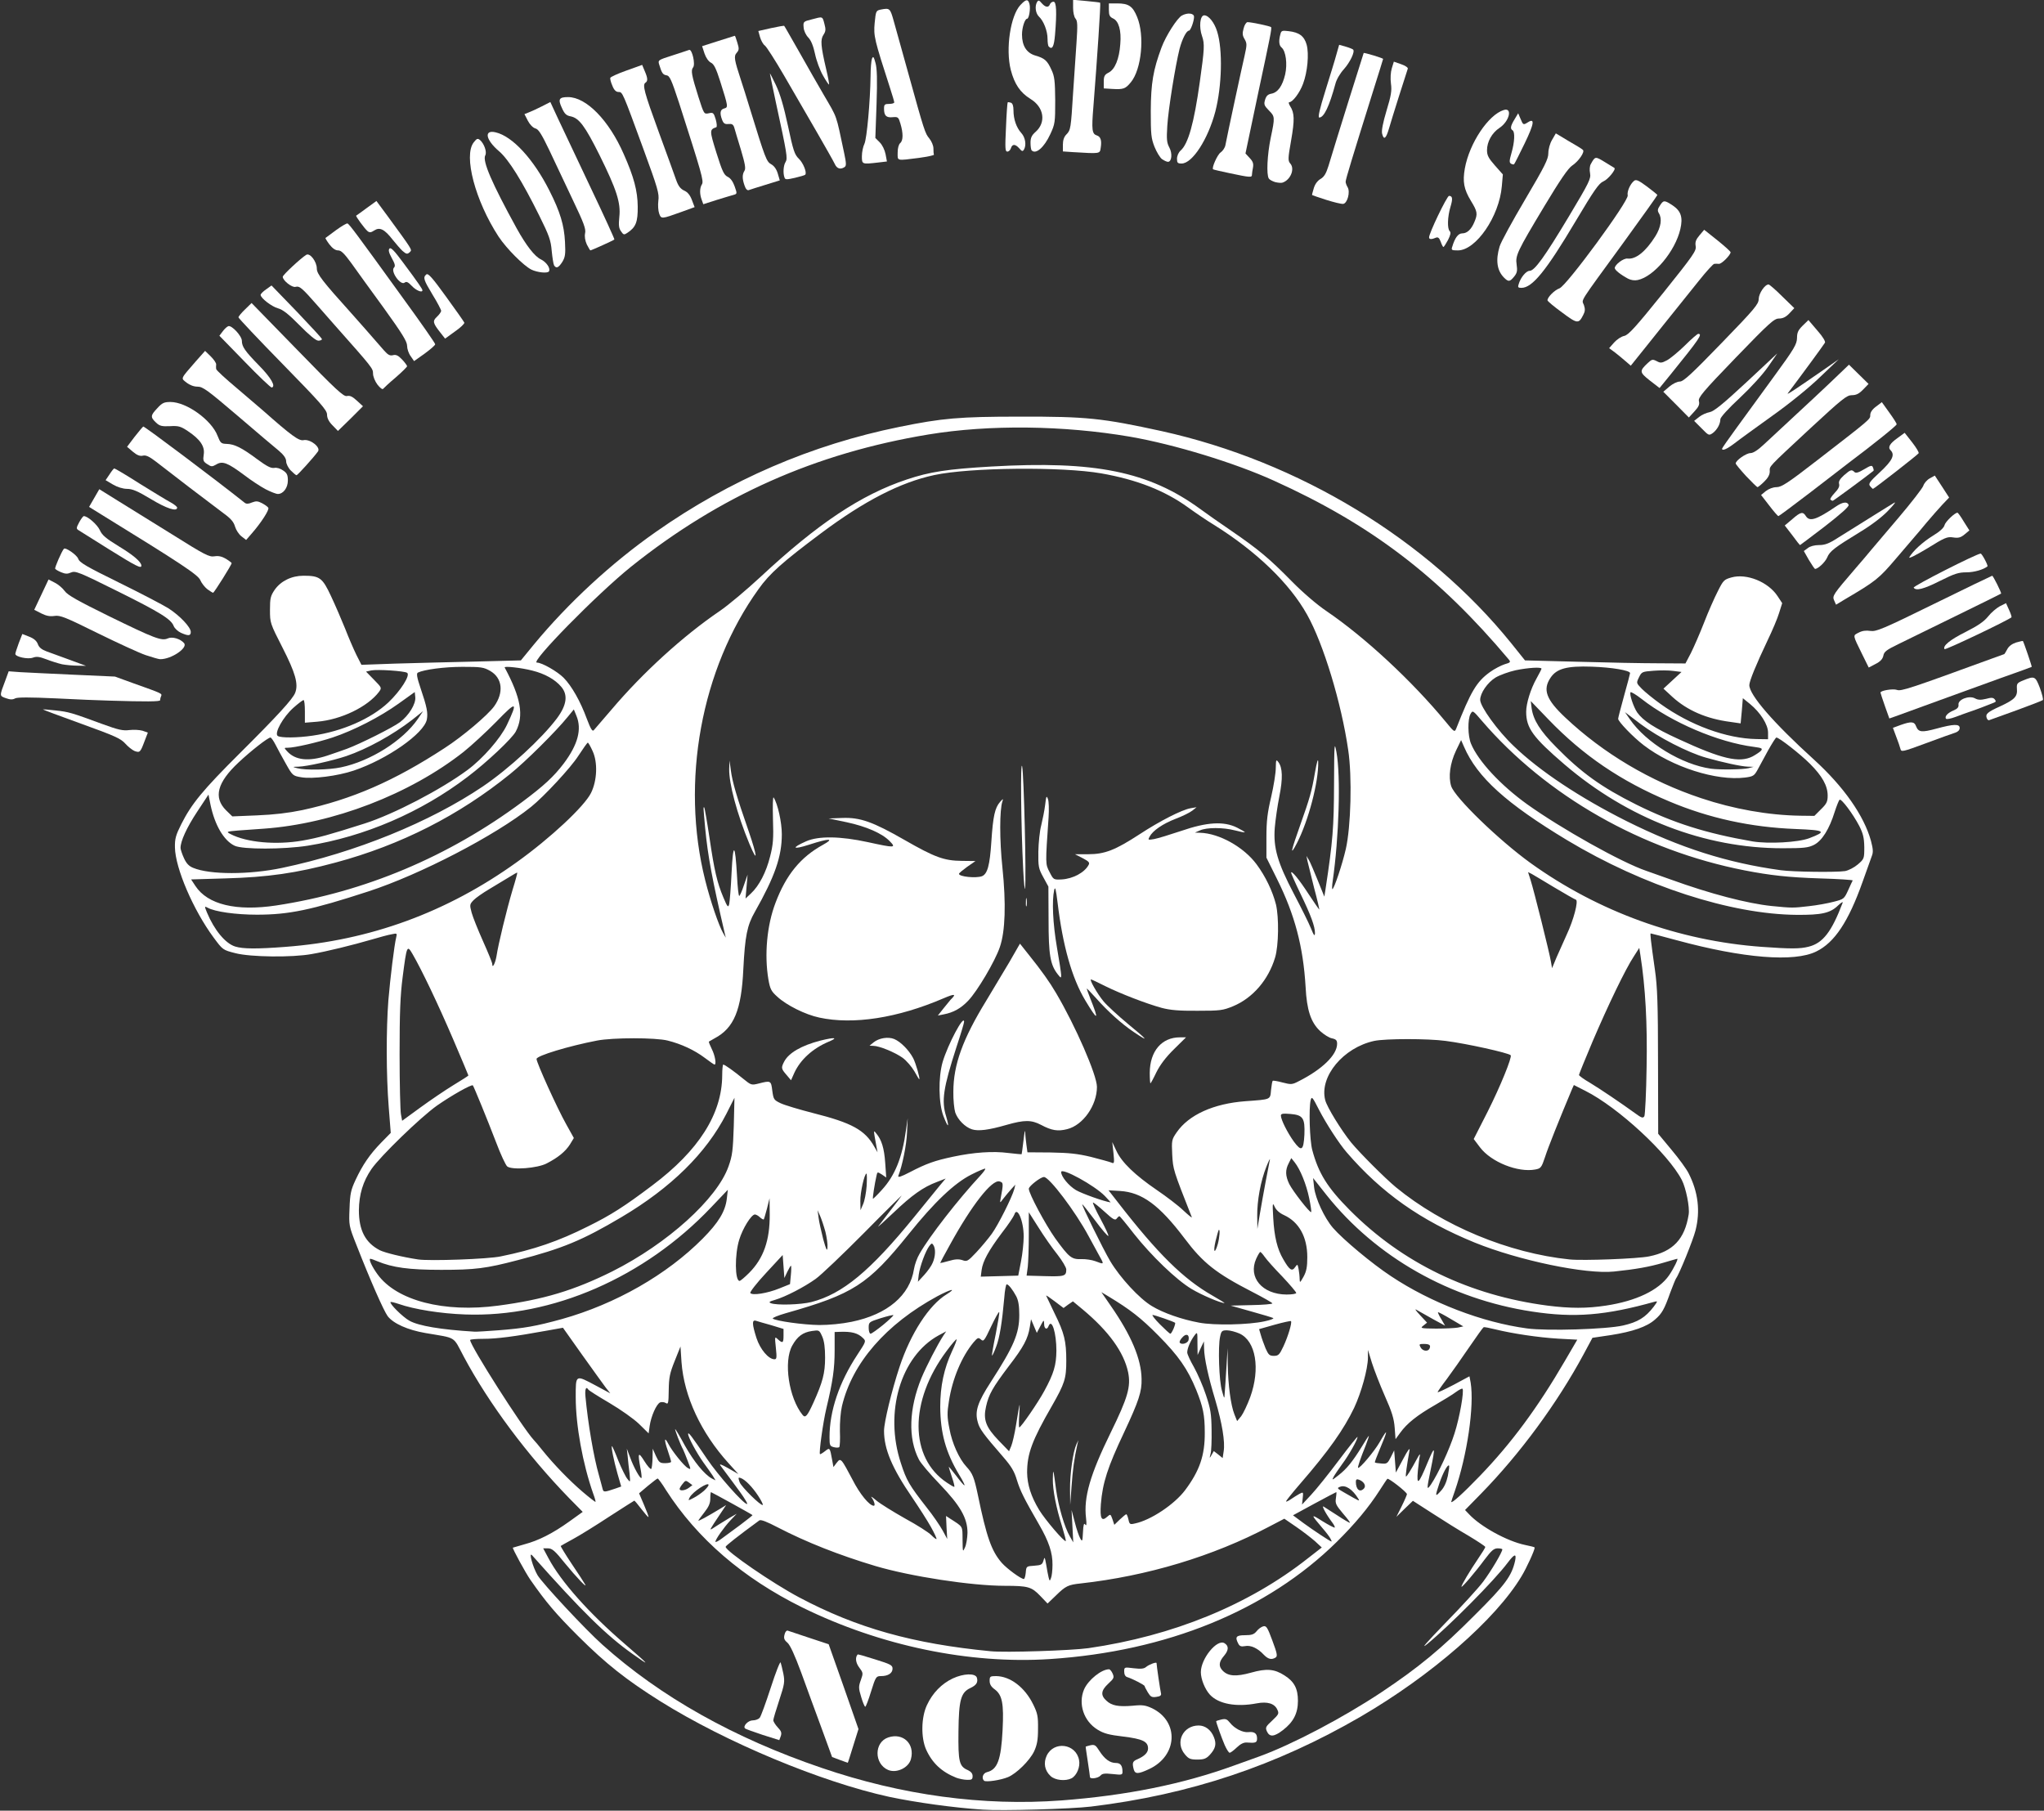 <svg xmlns="http://www.w3.org/2000/svg" version="1.0" width="1200" height="1063" viewBox="0 0 12e3 10630"><rect x="0" y="0" width="12e3" height="10630" fill="#333333" stroke="none"/><g id="layer101" fill="#fff" stroke="none"><path d="M5770 10624c-170-11-392-42-549-75-399-87-959-320-1344-561-202-127-317-218-483-383-131-131-188-198-280-330-29-42-107-185-103-189 2-1 33-10 69-20 82-22 164-63 263-134l78-56-79-80c-246-253-472-556-619-831-66-124-39-107-225-139-105-18-189-56-222-99-24-33-102-210-183-417-45-113-45-116-41-215 3-87 8-109 35-167 42-90 84-151 151-220l56-57-12-153c-15-188-15-455-2-625 11-131 35-326 46-370 6-24 5-25-27-18-19 3-70 17-114 30-113 33-267 71-355 86-115 21-359 18-448-5-74-19-74-19-128-92-119-161-225-407-227-529-1-51 5-72 37-136 61-121 126-2e2 346-419 217-216 310-317 323-353 20-51 1-117-74-264-73-143-74-146-74-222 0-69 3-82 28-119 36-51 99-82 169-82 95 0 111 12 161 119 25 53 62 139 83 191 20 52 50 121 66 154l30 59 196-7c108-3 319-9 468-12l272-7 77-94c2e2-242 455-478 715-660 434-305 914-512 1431-617 251-51 351-60 704-60 396-1 486 9 835 85 805 178 1560 636 2052 1245l81 101 311 8c171 5 383 9 471 9l160 1 32-61c17-34 52-114 77-178 25-65 62-148 81-185 32-64 37-69 80-81 89-25 216 26 271 110l27 41-18 57c-9 31-40 104-68 162-67 141-107 239-107 262 0 58 141 221 379 437 175 159 294 329 335 477 13 49 14 68 5 90-6 16-30 84-54 151-83 234-165 357-272 409-129 64-429 40-819-66-82-22-150-40-153-40-4 0 0 40 25 215 14 97 18 2e2 18 541l1 420 78 94c43 51 89 114 101 139 56 110 69 222 40 335-14 56-96 258-114 281-4 6-19 43-34 83-35 99-49 124-90 159-47 42-131 71-259 91l-108 16-51 95c-155 288-374 586-604 821l-93 95 22 23c68 74 225 160 330 182 31 6 57 13 57 15 0 16-48 121-78 170-151 252-527 580-942 822-497 289-1005 459-1585 529-116 14-523 26-635 18zm461-54c382-29 711-95 1014-205 55-20 123-44 150-54 190-69 489-226 715-376 220-147 350-254 550-455 178-177 215-228 235-317 9-45-4-41-44 12-78 104-340 368-471 476-43 35-8-5 105-122 94-96 194-205 223-244 47-63 112-173 112-189 0-3-12-6-27-6-23 0-37 13-78 67-53 72-135 168-135 158 0-10 50-94 97-163 24-35 43-66 43-70 0-4-44-33-97-65-54-31-150-91-213-132l-115-74-49 47-48 47 31-62c17-34 31-67 31-71 0-12-109-97-115-90-3 2-23 33-45 67-66 103-147 199-252 303-409 403-998 643-1684 688-474 31-996-78-1454-303-348-172-617-404-8e2-689-23-38-46-68-49-68-3 0-29 20-57 43l-52 44 29 68c16 37 28 69 26 71-2 2-20-19-41-46-21-28-40-50-42-50-1 0-67 42-146 93-79 52-174 111-213 132-38 21-71 39-73 41-2 1 27 49 65 106 38 56 73 110 77 118 19 32-50-40-117-122-59-74-76-88-1e2-88h-28l31 58c73 137 236 321 450 505 146 126 153 135 45 58-153-108-298-250-591-580-22-24 4 69 32 117 29 48 279 317 381 408 340 305 772 548 1287 723 471 161 948 225 1407 191zm159-894c497-72 942-254 1289-528l81-63-40-37c-23-20-72-58-110-84l-70-48-88 46c-331 175-719 291-1107 334-74 8-88 14-147 72l-48 46-43-45c-51-53-71-59-207-59-197 0-554-55-760-116-214-64-406-140-572-226-67-35-101-48-110-42-127 93-198 149-198 155 0 25 277 215 432 297 339 180 668 272 1123 316 86 9 476-4 575-18zm-211-489c1-70-21-137-79-237-90-156-110-197-130-261-15-51-33-81-80-135-118-136-140-166-150-206-18-63 0-116 77-235 135-209 167-284 167-393 0-53-5-85-18-110-21-39-45-70-56-70-4 0-11 35-14 78-13 146-27 235-48 289-11 30-22 53-24 51-2-2 8-60 22-127 13-68 23-126 20-128-3-3-24 36-48 86-39 83-44 89-59 75-15-13-19-12-43 16-70 84-125 215-145 346-11 68-11 93 3 162 15 84 57 177 1e2 223 36 39 45 62 67 166 51 247 80 329 140 398 31 35 113 95 130 95 4 0 9-17 11-37 3-38 4-38 50-41 40-3 47-6 54-30 6-24 8-22 16 23 4 28 11 61 14 75 6 23 7 24 14 5 5-11 9-46 9-78zm-499-188c0-86-41-159-165-288-57-59-111-123-120-142-65-125-59-299 15-480 29-69 93-194 129-249l16-24-45 24c-222 122-320 451-221 750 33 102 49 129 152 261 37 46 78 107 93 134l27 50-4-67-3-68 23 15c79 51 73 41 74 124 1 73 1 75 14 46 8-16 14-55 15-86zm-1332-48c40-30 71-55 70-56-6-6-241-135-244-135-2 0-4 17-4 38 0 27-9 48-35 81-19 24-35 46-35 48 0 5 51-23 129-70l34-21-40 60c-56 84-59 89-42 79 8-5 25-16 39-25 14-9 43-27 65-40l40-23-37 39c-39 42-88 112-88 125 0 5 17-3 38-19 20-15 70-52 110-81zm1888 13c-36-114-56-217-55-282 1-65 3-61 19 63 14 99 49 220 81 275l20 35-5-95-5-95 19 72c10 40 25 83 32 95 12 21 13 18 16-37 2-44 6-56 13-45 8 11 9 0 5-37-15-122 24-256 144-501 102-208 120-272 103-356-25-118-114-241-266-368l-58-48-28 19-27 20-53-40c-29-22-51-37-49-32 2 4 24 51 49 103 58 117 69 164 69 279 0 104-9 133-85 266-116 201-145 280-145 390 1 71 23 141 71 220 34 56 148 190 156 182 2-2-8-40-21-83zm1575 69c-5-10-26-38-48-63-69-81-69-84 0-40 37 23 70 40 73 38 2-3-4-16-14-29-35-46-66-103-51-94 8 5 44 28 81 52 36 24 69 43 73 43 4 0-15-25-41-55-41-49-46-59-41-90 3-19 4-35 2-35-2 0-60 31-129 68l-125 68 62 46c59 43 157 108 164 108 2 0-1-8-6-17zm-2346-69c-20-36-70-114-110-173-118-172-165-284-165-391 0-50 45-236 91-375 65-196 173-363 276-426 64-40 25-31-54 11-302 164-5e2 392-560 645-8 34-13 97-12 147 2 48 0 90-4 94-3 3-18 4-32 0-23-6-25-11-25-59 0-154 57-322 163-483 52-79 52-80 34-98-30-30-67-40-139-37l-28 1v108c0 106-10 179-49 342-19 80-44 260-37 267 1 2 15-6 29-17 29-23 29-23 43 54l7 39 18-24c16-21 20-22 33-9 8 8 35 57 61 107 42 83 99 153 125 153 10 0 3-27-14-50-6-8 8 1 30 20 23 19 99 66 168 105 70 38 139 82 153 97 15 15 29 26 31 23 2-2-12-34-33-71zm1147-74c4 0 9 14 13 31 6 28 9 30 38 23 93-19 233-113 295-196 85-114 116-204 115-338 0-103-10-150-50-250-51-124-104-2e2-223-320-103-104-165-152-294-230l-40-24 55 80c121 174 179 312 181 429 2 75-16 129-103 315-96 203-126 295-136 421-6 84 4 104 38 73 18-16 19-16 30 15l11 33 32-31c18-17 35-31 38-31zm-2160-107c-34-52-77-97-104-106-14-5-15-2-6 24 9 27 127 143 136 134 3-2-9-26-26-52zm-78 20c-9-16-42-62-73-103-31-41-62-83-70-94-11-14 1-11 45 14l59 34-58-64c-162-179-261-392-276-593l-6-92-34 85c-29 72-34 98-35 171-1 77-3 85-17 76-9-6-24-7-33-4-22 9-54 82-62 139l-6 43-56-55c-32-31-109-85-175-124-65-38-120-73-123-78-13-21-21-4-17 40 15 161 49 358 79 462 8 30 18 65 21 78 6 24 8 24 79 0l31-11-22-76c-21-74-39-161-32-161 2 0 19 38 37 85 19 46 43 95 53 107 18 23 18 23 13-32-4-30-9-75-11-1e2l-5-45 20 53c20 56 59 126 66 119 2-2 0-28-6-57-17-92-13-1e2 23-42 18 29 36 49 40 46 4-4 7-32 8-63l1-56 19 43c18 38 23 42 54 42 19 0 35-4 35-8 0-5-9-35-20-67-22-64-20-84 4-38 22 43 93 131 115 142 18 10 18 9-1-41-11-29-23-59-28-69-15-26-50-119-46-119 2 0 28 43 57 97 53 94 114 169 158 193l22 11-17-28c-10-15-35-51-55-78-39-55-89-147-89-166 0-15 20 11 111 146 64 95 214 265 235 265 3 0-2-12-12-27zm3487-231c60-80 109-141 109-136 0 16-51 107-90 159-20 28-43 61-50 74-12 23-10 22 28-8 48-37 84-82 137-168 21-35 39-63 41-63 2 0-6 24-17 53-34 84-49 130-46 134 8 8 97-98 127-151 51-89 50-75-4 53-15 35-26 65-24 67 2 2 20 5 39 6 31 3 36-1 54-37l20-40 5 65 5 65 43-80c27-52 41-69 37-50-16 89-24 149-21 153 4 3 27-33 70-113 9-17 15-21 12-10-3 11-8 52-12 90-8 90 4 80 56-46 45-107 48-101 20 36-25 121-25 127 1 90 42-63 108-204 138-299 30-92 58-252 47-263-3-3-20 6-38 19-18 14-74 48-124 77-103 59-164 107-204 163l-27 37-5-67c-4-53-16-93-58-187-29-66-63-154-76-195l-23-75v46c-1 68-39 204-81 294-61 127-148 251-317 446-46 53-83 1e2-83 103 0 4 12-1 28-12 15-10 38-25 51-32 23-12 23-11 19 26l-4 37 54-58c30-32 103-123 163-203zm-4378 198c-62-176-103-402-103-567 0-135-3-133 119-68l84 45-27-34c-14-19-77-106-139-193l-112-158-95 17c-192 35-295 48-372 48-43 0-78 3-78 7 0 33 308 516 373 586 7 7 30 34 52 62 66 82 156 175 234 242 41 35 76 62 77 60 2-1-4-23-13-47zm5205-105c185-192 339-4e2 499-675l73-125-112-6c-117-7-270-30-371-55-33-8-62-14-67-12-4 2-42 55-85 118-43 63-102 147-131 186-30 39-54 74-54 77 0 4 42-16 94-43l93-50 7 37c22 138-20 425-93 637-12 33-21 61-21 63 0 13 71-51 168-152zm-4555 87c15-14 27-29 27-34 0-21-93 39-111 73-10 20-10 20 23 3 18-9 45-28 61-42zm3841 46c-34-55-74-81-105-70-22 8-20 10 22 34 92 53 94 54 83 36zm526-133c6-31 10-59 7-61-8-8-36 43-57 105-26 78-25 82 9 44 19-20 33-51 41-88zm-4455 69 20-15-20-15c-18-14-22-13-37 7-10 12-18 25-18 30 0 14 33 10 55-7zm3964 3c12-16-3-40-31-50-13-5-18-1-18 12 0 47 25 66 49 38zm-2420-64c-10-31-19-58-19-61 0-3 19 20 43 51 23 31 45 57 49 57 4 0-10-28-31-62-79-132-110-245-111-399 0-121 22-225 70-328 17-35 28-66 26-68-2-3-29 28-59 69-220 294-219 626 3 773 19 13 38 24 42 24 4 1-2-24-13-56zm1563-134 26 21 6-40c9-55-9-164-49-3e2-42-139-65-247-66-303l-1-42-19 40-18 40-1-69c0-68 0-69-18-45-23 31-42 75-42 99 0 10 18 49 40 87 21 38 53 111 70 163 27 81 32 111 33 205 1 61-1 124-6 140-7 29-7 29 6 7l13-23 26 20zm-1187-173c23-141 24-146 19-63-3 42-3 77 0 77 10 0 111-147 147-214 56-103 70-151 71-236 0-104-27-193-46-145-9 25-26 17-26-12-1-27-2-26-22 12l-21 40-17-40-17-40-7 45c-11 69-36 117-124 231-95 126-117 165-133 236-18 78-1 122 74 2e2l61 63 13-31c7-17 20-72 28-123zm1375-164c60-167 33-329-63-373-23-10-56-19-74-19-29 0-33 4-40 38-13 58-6 261 11 317 14 50 14 50 16 15 2-19 6-87 10-150l7-115 1 97c2 119 18 239 39 291l16 40 24-29c12-16 36-66 53-112zm-2565 34c55-122 69-174 69-266 0-58-5-97-17-124-17-38-18-38-60-32-54 8-86 32-116 86-52 94-20 307 61 407 16 20 28 6 63-71zm-220-323c-7-67-7-68 12-50 28 25 33 22 33-22v-39l-72-22c-40-11-81-23-90-26-24-7-23 19 3 101 22 67 71 125 106 125 13 0 14-10 8-67zm2979-7c27-57 53-142 45-150-2-2-45 7-95 21l-92 26 10 34c5 19 18 54 28 79 17 38 23 44 49 44 26 0 33-7 55-54zm859 10c8-19-1-26-35-26-26 0-28 2-18 20 12 23 45 27 53 6zm-1415-50c6-31-14-40-36-15-12 12-19 26-16 31 10 16 49 4 52-16zm-1793-88c35-29 62-55 60-57-3-2-36 6-75 18-69 22-70 23-70 57 0 19 5 34 11 34 6 0 39-24 74-52zm1705 22c7-17 11-32 9-34-8-7-120-46-132-46-6 0 13 25 43 55 30 30 57 55 61 55 4 0 12-14 19-30zm-3965 10c154-12 221-24 374-66 314-88 616-260 827-473 93-94 132-159 141-233l6-53-98 103c-390 411-933 648-1444 629-144-5-3e2-30-391-62-24-8-45-13-47-11-9 8 71 88 111 110 54 30 183 52 381 64 11 1 74-3 140-8zm6603-28c88-20 132-47 181-111 23-31 24-34 6-29-289 81-472 96-720 58-482-73-917-320-1207-684l-79-1e2 6 55c8 66 60 179 111 238 58 67 229 210 340 283 234 156 537 272 799 307 117 16 466 5 563-17zm-969 12 32-7-73-43c-40-24-74-42-76-40-1 2 7 21 20 41l22 38-70-38c-38-21-80-45-94-53-17-11-12-2 17 29l41 44-21 17c-21 16-18 17 74 18 53 0 111-3 128-6zm-3559-34c210-43 342-155 366-310 4-25 18-65 33-90 58-102 226-318 358-460 17-19 30-36 27-39-2-2-39 13-82 35-99 50-217 162-367 349-240 298-325 352-723 465-45 13-79 27-75 31 15 14 180 37 273 38 58 0 132-7 190-19zm2425-3c33-7 55-15 50-19-6-3-64-21-130-39l-120-34 123-3c67-1 122-6 122-10 0-4-53-34-117-67-214-110-290-170-399-315-148-196-250-270-378-278l-68-4 53 68c237 306 387 453 557 550 42 24 74 44 71 44-24 0-136-48-194-83-90-54-235-194-338-324-44-57-82-103-85-103-3 0-10 6-16 14-9 12-21 6-71-40-33-30-63-54-68-54-4 0 15 43 44 96 28 52 49 97 46 1e2-3 3-38-37-77-90-40-53-74-96-76-96-7 0 121 261 164 334 58 97 171 220 245 264 66 40 174 78 277 97 88 17 291 13 385-8zm-4499-92c264-35 444-89 669-201 324-163 615-426 682-616 23-64 26-94 31-238l4-165-48 95c-118 230-324 433-616 606-228 135-345 184-608 252-186 49-251 57-450 57-188 0-285-13-376-51-18-8-36-14-39-14-13 0 9 47 42 92 112 154 390 226 709 183zm6502 0c178-27 310-90 371-178 28-41 55-97 48-97-2 0-40 11-84 24-78 23-161 38-288 51-165 17-558-65-817-170-318-130-546-291-752-530-44-51-119-166-163-251-37-73-42-79-48-56-12 47-6 236 9 293 37 138 89 221 220 353 309 311 703 501 1161 561 134 17 231 17 343 0zm-4664-21c182-47 345-182 603-499 67-82 136-167 153-188l32-38-51 20c-81 30-148 78-256 181-55 52-95 88-89 80 6-8 37-49 69-90 32-41 63-82 68-90 6-8-93 89-219 217-126 127-254 249-285 271-67 48-177 105-238 123-35 10-40 14-25 20 34 13 175 9 238-7zm-188-80 62-25 5-52c3-29 3-54 1-56-2-2-11 14-21 34l-18 38-5-68-5-67-98 106c-55 59-95 111-92 117 11 16 1e2 2 171-27zm3034 27c0-6-37-49-82-97-46-47-92-99-103-115-11-16-23-29-26-29-3 0-14 18-24 40-49 109 35 209 178 210 31 0 57-4 57-9zm65-211c0-118-49-206-136-246-25-11-46-29-55-48-13-29-14-24-9 64 6 111 24 184 59 243 36 63 51 73 69 47 14-20 15-20 21 11 3 17 6 43 6 58 1 24 2 23 23-14 17-31 22-57 22-115zm-3277 93c85-85 122-192 121-343l-1-95-15 60c-9 33-17 62-19 64-2 2-12-3-22-12-10-10-24-17-30-17-21 0-72 82-92 148-27 86-26 242 2 242 5 0 30-21 56-47zm1078-60c16-37 18-81 4-103-8-13-11-12-24 5-22 29-55 118-62 168l-5 42 37-40c20-22 43-54 50-72zm518-6c9-45 16-112 16-148 0-92-39-181-55-128-4 11-36 60-73 107-78 104-112 166-119 218l-5 39 110-3 110-3 16-82zm266 46c0-12-24-52-52-88-29-36-79-107-110-157l-58-91v134c0 74-3 157-6 186l-7 52 109 3c113 3 124 0 124-39zm-610-55c27 10 32 7 82-46 29-31 70-80 91-109 37-51 119-214 132-263l6-25-23 25c-13 14-33 39-46 55-22 29-22 29-18 5 18-95 17-97-6-104-44-12-162 137-291 372-31 56-57 104-57 106 0 2 23-3 50-11 37-11 58-12 80-5zm807-20c-13-24-43-78-66-121-77-144-231-347-262-347-20 0-89 54-89 69 0 28 97 209 155 291 82 113 96 124 153 122 26-1 63 5 82 12 52 20 53 20 27-26zm-3517-2c193-39 339-89 512-176 134-66 215-118 378-241 273-205 409-420 410-646 0-35 3-63 6-63 9 0 62 38 117 83 47 38 48 39 92 28 70-18 72-17 79 42 7 51 9 55 49 74 23 11 110 37 192 58 226 57 303 99 358 197l19 33-6-32c-19-104-19-1e2-1-78 31 37 46 86 52 172l6 86-26-18c-26-16-26-16-31 7-11 47-24 133-21 136 1 1 25-22 52-52 77-84 120-189 142-352l10-69-4 85c-3 72-27 192-51 253-4 12 15 6 67-21 98-51 146-68 254-91 122-26 235-34 325-22 41 5 76 8 78 7 1-2 6-39 11-82 5-44 9-65 10-48 0 17 4 51 7 75l6 44 137 1c107 2 157 7 236 26 55 14 109 29 119 33 18 8 19 5 13-56l-7-64 24 51c31 68 111 144 237 230 56 38 127 92 156 120 30 28 52 46 50 40-110-279-110-280-115-367-4-84-3-89 26-131 71-103 216-169 404-183 151-11 145-8 150-65 3-28 7-52 10-55 2-2 28 2 57 10 50 13 57 13 95-7 139-70 226-155 226-220 0-20-6-27-30-32-17-3-48-23-70-43-54-51-78-122-85-259-14-236-63-423-168-634l-62-125v-120c0-96 6-144 28-237 15-65 27-141 27-170 1-48 2-51 15-34 25 33 27 96 6 201-11 55-23 138-27 185-9 118 16 204 113 389 41 78 86 168 99 2e2 18 45 23 50 24 29 0-39-23-103-86-233-30-62-54-117-54-121 0-18 47 39 102 124 33 50 62 92 63 92 2 0-11-57-30-127-18-71-35-141-39-158l-6-30 15 25c8 14 31 68 52 120l38 94 7-44c43-282 49-363 50-615 1-243 2-255 14-190 26 140 15 503-22 758-4 26-4 47-2 47 10 0 58-144 79-235 30-131 38-424 14-583-40-275-145-622-241-793-103-185-3e2-374-549-529-38-23-106-69-150-101-137-99-3e2-163-510-2e2-230-40-771-35-980 10-2e2 43-411 152-664 341-226 169-303 237-368 329-337 468-458 1131-313 1708 31 124 80 267 106 312l15 26-6-25c-74-319-99-452-115-618-11-123-12-127-5-121 2 3 16 81 30 175 29 197 45 265 82 353 24 57 28 61 34 39 3-14 10-96 14-184 9-183 21-175 32 19 3 64 9 117 13 117 3 0 16-28 27-62l22-63-6 70-6 70 32-30c48-45 89-124 112-216 18-70 21-104 17-221-2-76-1-133 4-126 24 37 48 146 48 216 0 131-41 248-158 455-46 80-58 143-68 337-11 240-55 346-169 406-16 9-31 18-33 19-2 2 6 21 17 44 19 37 28 91 16 91-3 0-29-18-58-40-60-45-137-81-217-101-71-18-322-18-415 0-166 32-355 89-355 108 0 22 123 293 174 383l45 81-23 38c-27 42-70 77-136 111-55 29-204 40-232 18-9-7-39-71-66-143-51-133-130-326-136-333-8-7-125 59-211 119-97 69-331 296-384 372-50 73-73 149-74 242 0 118 38 191 123 235 31 15 132 40 225 54 67 10 412-2 485-18zm6742 0c140-28 209-101 232-246 7-42-16-155-40-202-80-155-374-427-567-524l-67-34-10 22c-76 181-142 346-159 4e2-21 63-25 68-58 74-102 19-259-44-324-130l-37-49 82-161c73-145 145-321 135-331-15-14-257-68-382-84-103-14-352-14-419 0-181 39-323 209-288 347 10 41 94 177 152 249 53 64 198 209 263 263 276 227 662 387 1020 424 78 8 401-4 467-18zm-4836-144c-9-33-23-75-31-93l-15-34 6 45c3 25 16 81 27 125 18 64 23 74 25 49 2-18-4-59-12-92zm2304 70c10-38 14-89 5-81-2 3-11 33-19 67-15 66-4 77 14 14zm280-362c11-58 22-116 25-130 3-14-6 4-20 39-34 85-55 199-54 291l1 75 14-85c8-47 23-132 34-190zm256 94c-17-82-52-168-85-210l-20-25-15 30c-21 40-20 74 3 122 21 42 122 172 129 165 2-3-3-39-12-82zm-2598-71c2-40 2-73-1-73-12 0-37 111-36 162l1 53 15-35c9-19 18-68 21-107zm1399 59c-61-63-257-170-257-141 0 27 45 81 87 106 34 20 165 67 203 72 2 1-13-16-33-37zm1171-360c4-97-8-116-81-122-46-4-57-2-57 10 1 25 38 99 76 152 45 61 57 53 62-40zm-4995-292c48-29 87-54 87-56 0-2-41-99-91-216-88-205-183-404-237-497-32-55-34-51-58 135-14 108-18 209-18 454 0 173 4 332 8 352l7 38 107-78c59-43 146-102 195-132zm7004-104c5-258-7-470-36-656l-7-45-32 50c-49 74-151 286-242 499-44 104-80 193-80 197 0 4 28 25 63 45 63 38 184 120 267 180 38 28 46 30 54 17 4-8 11-137 13-287zm-469-779c41-87 70-199 54-205-7-2-63-34-125-71-61-37-122-73-134-80l-22-11 15 47c20 63 111 427 119 477l7 40 27-65c16-35 42-94 59-132zm-6283 126c10-68 59-270 94-388 17-54 29-1e2 28-102-2-1-23 11-47 26-25 15-77 47-116 70-39 23-82 53-94 66-23 24-23 28-11 73 7 26 37 101 67 168 30 67 54 126 54 133 0 31 18-4 25-46zm-1240-54c496-37 950-203 1360-498 197-141 396-327 435-406 36-73 40-180 9-246-12-27-25-49-28-49-3 0-28 35-56 78-43 68-203 240-277 299-209 168-653 398-954 496-337 110-468 137-656 137-122 0-246-17-289-41-19-10-19-9-4 28 43 103 108 182 166 2e2 45 14 124 15 294 2zm8943-1c84-21 135-87 2e2-258 3-8-9-1-27 16-46 45-97 56-242 55-388-3-9e2-169-1348-438-358-216-528-369-606-549l-17-39-30 62c-35 74-46 154-28 209 23 68 279 316 466 451 398 286 871 457 1359 492 168 12 222 12 273-1zm-8997-242c520-79 1012-286 1445-608 126-94 185-148 244-226 83-111 107-201 74-280l-15-37-37 45c-67 83-246 261-337 334-3e2 243-642 417-1025 520-230 62-397 86-647 93l-201 6 25 38c72 110 240 150 474 115zm8999 4c47-5 112-17 146-26 59-15 61-17 84-67 13-29 25-55 27-58 2-3-85-9-194-12-183-6-291-18-440-47-604-118-1164-437-1543-878-53-62-54-63-67-40-17 32-16 128 3 174 42 102 174 244 330 356 202 144 551 340 7e2 391 54 19 119 42 144 51 229 83 447 140 590 155 121 12 126 12 220 1zm-8962-225c428-90 866-268 1177-478 152-103 345-280 435-4e2 57-77 66-137 25-185-36-43-97-77-170-95-66-17-168-28-162-18 95 177 114 283 65 376-22 41-168 179-283 266-273 208-605 351-938 404-140 22-383 23-430 0-63-30-116-121-141-240l-12-60-66 1e2c-62 94-98 173-98 213 0 9 9 36 20 60 14 31 29 47 54 57 97 41 331 41 524 0zm9174 19c21-4 54-21 75-39 37-32 38-34 38-101-1-56-7-80-29-124-37-71-105-162-116-155-4 3-17 35-29 72-31 1e2-74 169-121 193-34 17-59 20-185 20-456 0-908-174-1280-492-184-158-225-213-225-309 0-49 26-134 61-196 16-29 29-54 29-57 0-11-79-6-152 9-40 9-93 28-118 43-47 29-90 91-90 131 0 39 102 181 197 271 150 145 388 303 663 441 315 157 591 245 905 288 73 10 325 13 377 5zm-9056-179c95-17 153-33 364-1e2 172-55 448-199 604-314 91-67 195-187 232-265 66-140 58-143-62-19-60 61-147 141-192 177-316 249-767 422-1172 451-47 3-116 8-154 11-68 6-69 7-42 21 94 49 266 65 422 38zm8846-14c105-40 95-47-80-54-263-10-510-64-742-162-284-119-506-270-709-481l-104-108 5 42c10 69 49 132 143 227 149 152 266 236 472 339 218 108 407 168 683 216 93 15 266 6 332-19zm-8847-165c291-63 538-170 835-364 107-69 253-193 291-245 58-81 49-166-23-208-39-22-54-24-163-24-106 0-226 16-262 34-9 5-5 29 16 91 38 112 44 145 37 184-16 82-233 234-429 3e2-95 32-244 51-310 39-47-8-50-10-88-78-22-38-49-89-61-112-12-24-26-43-30-43-15 0-117 80-188 147-125 117-148 205-73 280l37 36 145-6c1e2-4 184-14 266-31zm8916-5c33-32 39-45 39-80 0-58-32-115-104-187-57-57-181-154-197-154-4 0-26 35-50 78-23 42-51 93-62 114-18 32-25 37-72 43-169 21-428-62-595-190-63-48-150-139-150-155 0-6 16-67 35-136 19-68 35-128 35-132 0-16-106-34-225-38-146-5-206 11-242 65-47 70-26 128 87 234 223 210 499 374 797 473 191 64 394 1e2 582 103l83 1 39-39zm-8689-246c172-36 363-156 451-284l31-46-64 51c-115 89-264 171-387 213-81 27-232 61-280 62-38 1-38 1-8 9 50 13 186 10 257-5zm8263 5 30-8-33-1c-39-1-149-25-247-53-106-30-279-119-383-197l-92-70 29 42c95 138 305 266 476 290 51 7 188 5 220-3zm-8343-74c40-14 92-31 115-40 78-29 268-124 311-156 52-39 95-108 90-148l-3-29-95 68c-109 78-262 157-388 199-88 29-223 60-263 60-22 0-22 0-3 21 48 53 127 61 236 25zm8367 5c20-11 43-26 50-34 10-13 4-16-41-22-211-27-485-144-661-282-32-25-61-42-64-39-9 9 17 87 39 119 34 48 102 92 242 156 255 118 357 141 435 102zm91-140c0-47-45-118-106-168l-42-34-6 74-7 74-62-9c-138-18-251-67-338-146l-53-49 53-49 53-49-48-6c-27-4-80-4-117-1-66 5-69 6-85 39-16 33-16 33 17 67 19 19 68 59 110 89 174 125 387 203 564 206l67 1v-39zm-8545 18c174-25 343-99 445-195 72-68 131-161 110-174-17-11-173-21-210-14l-31 7 46 47c47 48 47 48 30 72-67 88-222 163-362 175l-73 6v-67c0-36-3-66-8-66-4 0-31 20-59 45-61 54-115 151-92 166 19 12 117 11 204-2zm1756-154c183-216 420-432 635-578 50-34 158-125 240-201 335-312 590-482 858-571 134-45 238-61 496-76 608-35 924 29 1226 249 32 24 115 82 184 129 160 110 220 160 355 297 65 66 148 137 203 174 225 153 501 409 7e2 650 49 60 52 62 61 40 86-218 119-275 198-332 26-19 65-39 86-46 35-10 37-13 25-28-411-489-810-793-1379-1050-231-105-585-213-844-258-392-67-828-72-1185-13-664 110-1225 360-1745 776-199 160-595 563-553 563 30 0 120 52 157 89 48 49 99 139 137 243 22 58 32 74 40 65 6-7 53-61 105-122z"/><path d="M5777 10454c-16-16-6-44 17-50 62-15 83-72 92-247 8-156-2-206-46-239-21-15-30-30-30-50 0-26 3-28 38-28 83 1 169 66 218 167 25 51 29 69 28 143 0 66-6 95-23 132-26 54-103 130-153 151-43 18-131 31-141 21z"/><path d="M5615 10437c-86-34-142-86-178-166-31-70-29-189 5-261 33-71 86-125 151-156 64-30 133-32 142-5 8 27-2 44-38 61-56 26-68 70-70 255-2 178 4 205 55 227 19 9 28 20 28 35 0 19-5 23-32 22-18 0-46-6-63-12z"/><path d="M6168 10427c-35-32-43-77-23-120 42-88 172-71 190 26 8 39-13 90-44 107-36 18-96 12-123-13z"/><path d="M6399 10433c0-5-6-46-13-93-7-47-13-85-12-86 1-1 13-4 28-8 24-5 31-1 52 33 31 48 62 71 97 71 27 0 39 15 39 52 0 18-4 19-58 13-47-5-61-3-71 9-14 16-61 22-62 9z"/><path d="M6656 10388c-10-39-7-48 22-60 41-18 62-39 62-63 0-41-32-56-145-70-85-10-115-18-152-41-81-50-114-151-79-235 24-56 102-119 147-119 5 0 15 11 21 25 10 23 8 29-25 59-43 40-47 68-12 1e2 32 30 71 37 155 30 58-6 75-3 114 15 160 78 150 279-18 357-64 30-82 30-90 2z"/><path d="M5214 10391c-83-36-83-163 1-191 87-29 157 38 133 127-13 51-84 85-134 64z"/><path d="M4930 10332l-45-17-62-170c-35-94-88-240-119-325-38-103-65-162-81-176-19-16-23-26-17-48 3-15 12-25 18-23 6 2 63 21 126 42l115 38 88 249 87 249-31 99c-17 55-31 1e2-32 99-1 0-22-8-47-17z"/><path d="M6956 10299c-59-70-11-169 81-169 38 0 72 25 89 67 17 41 11 68-24 106-21 22-34 27-73 27-40 0-51-4-73-31z"/><path d="M7190 10245c-18-42-50-131-50-140 0-2 14-6 30-10 26-6 34-2 51 19 27 34 74 58 107 55 36-4 52 7 52 37 0 25-8 28-61 24-18-1-37 9-58 29-18 17-36 31-42 31-5 0-18-20-29-45z"/><path d="M4477 10185c-53-18-1e2-34-103-38-14-13 18-47 45-47 16 0 34-7 41-15 7-8 36-88 65-177 29-90 55-156 58-148 3 8 10 38 16 66 9 47 7 61-24 155-19 57-35 111-35 118 0 8 12 27 26 42 21 22 24 32 18 51l-9 24-98-31z"/><path d="M7438 10165c-10-23-8-28 31-64 38-36 41-41 30-64-16-36-58-49-121-37-120 23-224 4-275-51-29-32-53-91-53-132 0-80 96-197 139-170 26 16 25 41-3 74-31 36-33 62-7 88 32 32 78 35 165 11 92-26 138-22 197 16 57 36 79 77 79 149 0 74-27 125-88 172-52 40-78 42-94 8z"/><path d="M5056 9963c-16-52-16-62-2-1e2 14-40 14-42-10-74-21-28-24-59-9-76 1-2 47 11 103 29 90 28 102 34 102 54 0 27-26 44-68 44-28 0-31 3-58 90-15 50-31 90-34 90-4 0-15-26-24-57z"/><path d="M6739 9936c-10-17-19-34-19-37 0-7-73-44-102-53-11-3-18-15-18-32 0-27 0-27 56-20 42 5 61 3 73-8 17-14 61-31 61-22 0 14 22 163 26 177 3 12-4 18-27 21-27 4-34 0-50-26z"/><path d="M7419 9714c-35-38-77-57-110-50-22 4-31 1-39-14-21-40-13-50 39-50 40 0 53-5 68-23 10-13 27-26 39-29 18-5 25 5 54 84 28 75 31 91 19 99-24 15-44 10-70-17z"/><path d="M6282 8745c-1-91 17-219 37-265l12-25-6 25c-18 80-27 147-34 245l-8 110-1-90z"/><path d="M5706 6630c-40-13-83-56-98-99-6-20-12-74-11-121 0-159 55-310 193-535 40-66 101-168 136-227l62-108 54 68c73 91 120 157 158 222 114 193 240 482 240 551 0 109-82 225-175 248-55 14-91 8-153-25-57-30-98-30-203 0-104 30-165 38-203 26z"/><path d="M5539 6553c-29-75-31-227-5-318 31-104 126-283 126-236 0 7-20 74-45 149-77 239-89 314-60 407 20 69 11 68-16-2z"/><path d="M6750 6298c1-127 70-208 177-208h36l-71 70c-47 46-81 91-103 135-17 36-33 65-35 65-2 0-4-28-4-62z"/><path d="M4617 6310c-31-36-32-41-13-78 27-51 101-94 213-123 85-21 107-18 47 7-92 39-164 104-2e2 181l-20 45-27-32z"/><path d="M5368 6289c-16-27-46-62-69-79-45-32-137-70-172-70l-22-1 23-19c32-26 86-35 122-20 38 16 86 65 111 112 16 31 41 119 36 124-1 2-14-20-29-47z"/><path d="M6655 6058c-71-48-151-120-222-2e2-29-32-53-57-53-54 0 3 10 29 21 58 53 132 45 135-29 12-79-131-133-323-163-574-10-80-14-98-20-75-14 64-8 196 16 336 14 79 25 153 25 164 0 18-2 18-20-5-44-56-54-113-54-320l-1-195-30-55c-28-51-30-62-29-150 1-52 8-122 17-155 8-33 19-87 23-120 6-52 8-56 16-35 6 14 7 63 4 110-19 275-19 272 6 320 23 45 23 45 71 43 66-4 134-40 158-85 8-14 1-21-35-40l-45-23h77c98 0 159-24 302-117 119-78 248-144 3e2-153l35-6-25 20c-14 11-58 33-98 48-75 29-134 69-153 105-11 20-9 20 27 14 22-4 93-26 159-48 151-52 250-58 328-19 26 13 46 25 45 27-2 2-28-3-58-11-69-18-166-18-205 0l-30 13 30 1c113 3 257 84 332 185 52 70 94 157 114 236 18 76 16 241-5 311-39 131-131 238-246 286-61 25-75 27-210 27-108 1-161-4-210-17-91-25-241-83-332-128-43-22-80-39-83-39-11 0 38 86 74 129 20 24 85 84 144 133 116 95 128 111 32 46z"/><path d="M4810 5974c-81-17-192-72-246-122-36-32-43-45-53-103-24-143-9-316 42-449 62-164 147-268 278-340 71-39 39-40-81-1-97 31-107 20-17-20 73-32 201-30 362 5 160 35 167 34 129-5-44-46-137-87-254-112l-105-22 80-3c105-4 180 23 365 129 178 102 232 122 336 123l81 1-49 34c-26 19-48 37-48 41 0 17 1e2 27 135 14 32-13 46-63 55-202 10-152 21-199 51-234 18-20 20-21 14-3-17 49-17 228 0 388 22 212 17 374-15 467-28 83-133 260-186 315-43 45-86 69-143 80l-35 7 34-43c19-24 37-46 40-49 37-36 27-38-41-9-270 116-530 156-729 113z"/><path d="M6023 5295c0-22 2-30 4-17 2 12 2 30 0 40-3 9-5-1-4-23z"/><path d="M6007 5105c-13-257-17-654-6-605 10 44 25 656 17 715-2 17-7-33-11-110z"/><path d="M44e2 4955c-73-176-121-355-119-442l2-48 8 60c9 66 33 150 104 354 52 151 55 195 5 76z"/><path d="M7587 4985c3-16 24-79 46-140 56-158 68-198 87-310 11-61 18-86 19-63 3 117-57 346-125 478-21 41-31 54-27 35z"/><path d="M790 4409c-14-6-38-25-55-44-26-29-61-45-258-116-125-45-226-83-225-84 2-1 35 1 75 6 76 8 93 13 272 79 96 35 122 41 161 36 25-3 60-1 77 4l31 11-20 52c-24 64-27 67-58 56z"/><path d="M11157 4396c-3-12-14-44-25-72l-19-51 46-17c62-22 80-20 90 8 14 35 33 37 118 14 103-28 138-29 138-4 0 12-10 22-25 27-14 4-91 32-172 62-141 52-146 53-151 33z"/><path d="M11424 4219c-8-14 12-35 47-49 21-9 29-19 27-33-4-30 62-56 97-37 18 10 34 10 64 3 32-9 43-8 52 3 9 11 7 15-7 20-11 4-41 16-69 27-27 10-61 23-75 27-14 5-49 17-77 28-32 12-55 16-59 11z"/><path d="M11664 4216c-9-24 3-35 80-70 84-39 101-57 97-102-2-30 1-35 36-49 68-28 72-26 99 44 13 36 21 68 17 71-5 4-75 31-157 61-82 30-153 55-158 57-4 2-11-3-14-12z"/><path d="M11066 4145c-14-40-26-76-26-79 0-12 73-24 96-16 24 10 77-8 559-184 38-14 71-26 72-26 1 0 9-13 17-28 9-18 28-32 52-40 21-6 39-10 40-9 5 6 54 150 52 152-2 1-23 9-48 18-49 17-146 52-490 177-124 45-241 88-261 95l-37 13-26-73z"/><path d="M635 4113c-49-1-188-7-308-13-153-7-224-7-238 0-14 8-29 8-54-1-39-14-39-11-3-106l19-52 67 5c37 2 177 9 312 15l245 11 110 40c168 60 167 59 161 75-4 8-6 19-6 24 0 8-80 9-305 2z"/><path d="M10933 3842c-58-118-56-110-21-128 21-11 43-14 69-10 33 5 71-10 374-159 185-91 339-165 341-165 5 0 56 101 52 105-2 2-120 60-263 130-143 70-297 145-341 167-68 33-83 44-87 67-4 20-18 35-46 49l-40 21-38-77z"/><path d="M365 39e2c-22-5-64-18-92-29-42-16-58-18-80-10-29 11-103-5-103-22 0-5 9-33 20-63l21-54 41 16c28 11 43 25 50 43 7 20 22 32 51 43 23 8 85 31 137 50l95 35-50-1c-27 0-68-4-90-8z"/><path d="M855 3846c-38-13-166-72-284-130-188-93-218-105-251-1e2-27 4-48 0-78-15l-41-21 42-89 42-89 37 19c20 10 46 32 58 49 17 24 78 58 259 147 270 132 310 147 346 131 26-12 74 2 96 28 23 28-76 95-141 94-8 0-46-11-85-24z"/><path d="M11416 3811c-12-19 32-55 124-101 71-36 108-61 132-91 18-23 49-49 69-60l36-18 18 40c10 21 16 41 14 43-18 17-389 194-393 187z"/><path d="M1062 3715c-17-8-36-25-42-39-15-41-80-81-336-208-221-110-242-118-267-107-20 9-33 9-57-1-17-7-33-16-36-21-4-6 38-102 51-117 9-11 76 36 84 58 8 23 46 45 243 142 128 63 258 131 288 150 66 43 130 110 130 138 0 23-13 25-58 5z"/><path d="M10768 3525c-12-27-7-34 127-190 33-38 74-86 90-106 17-20 90-106 163-192 73-86 137-169 143-184 5-16 22-36 39-45l29-16 42 64 42 65-40 42c-21 23-64 71-94 107-30 36-58 70-64 76-5 6-56 65-112 131-103 121-119 134-306 244l-48 29-11-25z"/><path d="M1217 3459c-15-12-34-36-41-53-13-31-111-96-582-386l-71-44 30-52 30-52 106 66c58 36 203 126 321 199 193 121 218 134 249 129 25-4 44 1 68 15 18 11 33 23 33 25 0 10-103 174-109 174-3 0-19-10-34-21z"/><path d="M11235 3450c-6-9 371-2e2 393-2e2 8 0 45 70 40 75-23 19-78 35-123 35-47 0-71 8-155 50-97 49-142 60-155 40z"/><path d="M10620 3288l-30-53 23-17c13-11 40-18 66-18 35 0 59-9 110-42 36-22 82-51 101-63 19-12 73-46 120-75 47-29 96-60 110-68 14-9-2 12-35 46-36 38-1e2 86-163 124-152 93-180 114-195 151-12 28-54 67-71 67-3 0-19-24-36-52z"/><path d="M640 3225c-91-57-172-108-180-113-13-8-12-14 5-46 11-20 23-36 27-36 23 0 79 50 94 82 13 30 36 49 111 95 86 52 133 92 133 114 0 19-31 3-190-96z"/><path d="M11209 3272c22-38 79-90 139-127 40-24 65-47 68-62 5-20 60-73 76-73 3 0 20 23 37 52l33 52-29 24c-22 18-36 22-67 17-35-5-49 1-152 65-63 38-110 62-105 52z"/><path d="M10522 3142l-44-57 44-37c49-43 63-46 80-18 22 34 61 22 176-56 39-27 67-31 75-10 4 9-44 52-138 125-80 61-146 111-147 111-2 0-23-26-46-58z"/><path d="M1418 3149c-15-11-32-37-38-57-8-28-24-47-68-79-31-23-122-92-202-153-80-62-168-130-196-151-39-30-58-38-75-34-17 4-34-2-59-23l-34-29 43-57c24-31 48-59 52-62 6-3 425 312 596 448 9 7 22 7 42-2 24-9 34-9 59 4 17 9 34 21 37 27 8 11-42 88-97 151l-33 38-27-21z"/><path d="M10387 2968l-48-62 28-23c17-13 42-23 63-23 29 0 67-25 235-155 322-249 315-243 315-269 0-15 12-33 34-49l34-26 43 60c24 33 44 64 44 70 0 8-136 117-285 229-18 14-116 89-218 168-102 78-188 142-191 142-4 0-28-28-54-62z"/><path d="M886 2930c-78-47-109-60-140-60-24 0-56-10-82-25l-44-26 23-34c12-19 25-35 28-35 4 0 72 40 150 90 79 49 161 99 182 110 20 11 37 25 37 30 0 26-63 5-154-50z"/><path d="M10746 2933c-3-4 8-21 25-39 22-23 30-39 26-53-4-15 5-29 29-51 38-33 45-35 61-19 8 8 24 4 57-16 40-24 47-25 52-10 4 9 5 17 3 19-42 34-235 176-239 176-4 0-10-3-14-7z"/><path d="M1559 2872c-30-16-85-52-124-82-98-73-128-85-164-64-26 15-30 15-54-1-24-15-26-22-21-56 8-48-21-90-93-138-42-28-55-32-105-29-48 2-61-1-82-21-34-32-33-42 8-85 28-31 40-36 77-36 94 0 241 106 276 198 17 43 21 47 53 48 46 1 89 22 180 90 57 42 81 54 1e2 51 15-3 35 3 52 15 23 15 28 27 28 59 0 43-27 79-59 79-10 0-43-13-72-28z"/><path d="M10979 2854c-11-14-4-25 59-83 73-68 88-101 61-128-17-17-5-39 42-72l41-30 44 56c24 31 41 59 38 64-5 9-262 209-268 209-2 0-10-7-17-16z"/><path d="M10251 2795c-33-36-61-70-61-74 0-18 62-61 87-61 16 0 44-18 81-53 275-255 367-341 427-399l70-67 57 56 58 57-32 33c-24 25-41 33-66 33-30 0-56 21-241 192-259 241-241 222-241 256 0 19-11 39-33 60-18 18-36 32-39 32-3 0-33-29-67-65z"/><path d="M1707 2762c-15-15-27-40-27-53 0-18-13-37-42-62-24-19-133-112-243-206-176-150-204-171-235-171-22 0-46-9-65-24-34-27-38-18 54-124l55-62 33 32c18 18 33 39 32 48-1 8-1 20 0 26 0 7 56 58 124 115 67 57 136 116 152 130 164 145 210 179 237 173 39-8 102 42 85 66-24 34-120 140-126 140-4 0-19-13-34-28z"/><path d="M10110 2634c0-3 38-58 85-122 47-64 146-2e2 220-302 120-164 134-189 135-226 0-32 7-46 33-72l34-33 52 61c33 37 49 65 45 72-11 18-135 187-218 297-10 13 43-22 229-151l70-49-110 105c-64 62-180 156-280 227-93 67-193 139-221 161-46 35-74 47-74 32z"/><path d="M9990 2515l-44-44 29-23c16-13 44-25 61-28 25-4 76-45 216-175l182-170-53 77c-31 45-1e2 121-167 184-66 61-114 114-114 125 0 28-19 62-44 81-23 16-24 16-66-27z"/><path d="M1952 2497c-22-22-32-43-32-63 0-26-37-68-260-296-143-146-260-270-260-275 0-5 17-26 38-46l39-38 269 276c229 236 272 275 291 270 17-4 32 3 58 27l36 33-73 73-74 72-32-33z"/><path d="M9840 2375l-75-75 35-30c20-17 47-30 62-30 21 0 68-43 245-226 196-202 218-229 218-259 1-33 36-85 58-85 5 0 41 31 80 70l71 69-29 31c-20 21-38 30-61 30-28 0-55 24-254 230-195 202-221 234-216 255 5 19-1 33-26 60l-33 36-75-76z"/><path d="M2216 2258c-15-20-26-48-26-65 0-30-3-34-224-283-17-19-62-71-101-115-93-106-106-117-130-111-20 6-75-37-75-59 0-11 107-110 138-129 22-13 62 40 62 81 0 31 34 75 199 258 33 37 127 143 196 223 23 26 35 32 53 27 18-4 30 2 53 26 16 17 29 35 29 39 0 4-30 34-67 66-38 32-71 63-74 67-4 5-18-6-33-25z"/><path d="M1437 2124l-149-153 19-25c10-14 25-28 33-31 19-8 80 57 80 86 0 34 18 60 1e2 144 72 73 101 125 75 130-5 1-77-67-158-151z"/><path d="M9686 2234c-62-49-62-56-12-103 24-22 28-23 52-11 22 12 29 12 61-5 20-11 67-50 105-87 38-38 73-68 78-68 27 0 8 28-161 237l-66 81-57-44z"/><path d="M9544 2121c-16-14-45-38-63-52l-34-25 29-33c16-18 43-36 60-39 25-6 66-51 228-252 178-222 196-248 191-275-4-24 1-38 22-63l28-33 78 62c42 34 77 65 77 70 0 16-53 70-69 68-9-1-21-1-27 0-6 0-47 45-90 99-43 53-103 129-134 167-31 39-104 129-161 201l-105 131-30-26z"/><path d="M2411 2091c-12-16-21-43-21-61 0-25-29-72-137-222-76-104-162-223-191-264-41-56-59-74-77-74-16 0-33-12-51-35-15-20-25-37-23-38 2-2 30-22 62-46 32-23 62-41 67-39 10 3 49 55 325 437 105 144 190 266 190 272 0 6-28 30-62 55l-62 44-20-29z"/><path d="M1759 1910c-65-66-98-92-127-1e2-37-10-102-60-102-79 0-5 14-20 32-32l32-23 148 153c81 85 148 157 148 162 0 5-10 9-21 9-14 0-53-32-110-90z"/><path d="M2588 1956c-47-59-50-71-23-96 14-13 25-29 25-35 0-6-22-49-50-94-53-88-58-102-37-120 11-8 35 19 116 131 57 78 105 147 107 152 2 6-23 30-55 52l-58 42-25-32z"/><path d="M9170 1834c-47-34-85-66-85-71 0-19 42-60 70-70 41-13 409-515 401-546-5-22 14-66 37-85 12-10 26-4 76 33 33 25 61 47 61 50 0 3-89 128-198 278-271 372-246 332-233 368 8 24 7 37-4 58-27 53-34 53-125-15z"/><path d="M2417 1678c-21-22-31-27-41-19-24 20-85-66-63-88 9-9 6-22-13-56-18-33-21-48-13-56 8-8 29 14 80 83 88 118 113 155 113 162 0 17-38 1-63-26z"/><path d="M8916 1668c11-39 44-78 64-78 29 0 87-80 231-320 119-199 130-221 124-253-4-19-2-43 4-53 26-47 26-47 82-13 30 18 56 34 57 35 11 8-38 68-65 79-26 11-54 51-163 234-173 291-254 391-318 391-20 0-22-4-16-22z"/><path d="M8830 1630c-42-42-50-103-26-183 7-25 75-149 150-276 115-195 136-237 136-271 0-24 9-57 22-79l22-38 75 45c42 24 80 47 84 52 13 11-25 67-63 92-24 16-71 85-163 238-161 268-171 290-163 344 5 34 3 48-14 69-26 32-34 33-60 7z"/><path d="M9558 1636c-43-23-77-50-78-62 0-20 51-59 75-56 48 6 107-41 164-132 32-52 40-102 20-134-9-15-8-24 6-45 21-33 26-33 75-1 49 33 61 70 45 139-30 130-155 279-250 299-18 4-40 1-57-8z"/><path d="M3120 1583c-46-23-146-123-193-194-137-210-207-475-146-553 18-23 23-25 37-14 24 21 42 70 31 90-18 33 39 164 184 428 56 101 106 166 143 183 32 16 57 52 47 70-8 13-67 7-103-10z"/><path d="M3253 1558c-4-7-10-45-14-85-5-62-15-90-72-205-101-204-180-331-237-380-80-68-90-128-20-111 99 23 222 157 315 341 64 126 87 204 92 302 4 73 1 90-16 118-22 34-35 40-48 20z"/><path d="M2363 1473c-11-10-37-40-58-66-48-62-76-75-108-54-19 13-28 13-39 4-18-15-71-88-67-91 2-1 30-21 61-44l58-42 68 92c141 193 142 194 130 206-16 16-22 15-45-5z"/><path d="M3445 1435c-10-23-14-46-10-66 6-24-8-61-73-197-43-92-105-222-137-290-46-96-64-124-82-128-14-4-32-22-44-45l-20-39 25-10c14-5 48-21 76-35l51-26 43 93c24 51 110 232 190 402 81 170 145 310 143 312-4 5-135 64-141 64-2 0-11-16-21-35z"/><path d="M8526 1448c16-53 35-78 59-78 28 0 53-23 71-67 20-47 18-61-20-123-42-69-50-113-36-192 27-148 138-314 228-342 53-17 34 66-25 105-44 29-73 81-73 131 0 30 9 47 46 89l47 53-6 69c-15 178-152 377-258 377-37 0-40-2-33-22z"/><path d="M8458 1419c-8-22-15-28-27-24-25 11-40 11-41 0-4-19 105-245 117-245 21 0 23 17 8 66-17 58-19 126-4 141 8 8 5 22-10 52-12 22-24 41-27 41-3 0-10-14-16-31z"/><path d="M3646 1358c-13-18-15-36-10-85 9-83-16-160-117-364-84-168-119-216-169-226-26-5-36-15-52-51-23-50-16-62 37-62 107 0 240 136 327 335 60 135 81 216 82 307 1 92-11 122-61 155-19 13-23 12-37-9z"/><path d="M3870 1254c-6-16-8-49-5-75 6-42-3-73-88-305-123-336-122-334-146-334-14 0-26-11-36-37-9-20-14-41-12-46 1-5 44-25 95-43l92-33 15 36c18 41 19 59 5 68-20 12-8 56 76 286 47 129 94 257 103 284 13 37 26 54 48 64 20 9 34 26 45 55l16 42-77 28c-117 42-119 43-131 10z"/><path d="M4120 1174c-13-34-13-70 1-92 12-19-3-69-134-477-45-137-55-160-74-163-21-3-28-13-43-63-8-26-6-27 79-54 47-15 91-30 97-32 17-6 38 85 23 103-14 17-9 45 32 175 32 99 32 1e2 60 94 26-6 29-3 41 36 7 26 8 44 3 46-40 14-40 18 1 150 34 108 44 130 66 141 17 8 31 28 41 56 15 43 15 44-6 50-12 3-57 17-1e2 30l-78 25-9-25z"/><path d="M7785 1173c-44-14-81-27-82-28-1 0 3-18 10-40 7-24 22-44 39-54 21-12 33-31 47-76 48-160 205-660 207-664 3-3 114 30 114 35 0 1-27 89-61 196-118 377-159 511-159 525 0 7 5 21 11 31 18 28-1 97-26 99-11 1-56-10-1e2-24z"/><path d="M4371 1089c-14-40-14-65 0-87 8-13 3-41-21-122-18-58-35-116-39-130-6-20-14-24-35-22-20 2-28-3-36-23-16-41-12-62 11-68 25-7 25-8-23-160-24-76-37-101-54-109-14-7-29-28-38-54l-14-43 94-30c53-17 97-31 98-31 2 0 8 18 15 41 11 35 10 43-4 59-18 20-14 41 25 160 10 30 35 109 55 175 87 283 95 304 122 319 17 9 31 28 39 54l12 41-84 26c-46 14-90 28-98 31-9 3-18-6-25-27z"/><path d="M7486 1069c-16-5-33-14-37-21-15-23-9-140 11-238 26-123 25-126-11-162-27-28-30-35-22-62 7-23 16-32 37-36 38-7 65-45 81-113 14-62 4-137-21-158-15-12-18-39-7-78 5-21 10-23 49-18 61 7 91 29 105 79 15 55 5 161-21 230-19 52-61 108-81 108-5 0-3 10 5 23 26 40 27 80 6 201-19 107-19 120-5 136 28 31 2 96-45 112-8 3-28 1-44-3z"/><path d="M4606 1043c-10-25-7-72 6-92 13-21 9-46-57-350-19-90-35-166-35-169 0-4 16 27 35 67 25 52 46 124 71 240 31 146 39 169 64 193 26 25 49 83 37 94-3 3-30 11-60 18-48 11-57 11-61-1z"/><path d="M7220 1017c-52-11-96-21-98-23-10-7 25-86 44-99 12-8 25-27 28-42 12-64 98-463 113-527 14-63 14-71 0-96-13-21-14-34-6-63 5-21 16-37 23-37 23 0 131 23 138 29 6 5-5 58-72 371-11 52-33 157-49 233l-29 138 25 27c19 20 23 33 19 56-3 15-6 35-6 42 0 17-11 16-130-9z"/><path d="M4901 963c-7-15-55-1e2-107-190-52-89-137-237-190-328-53-91-104-171-114-178-10-7-22-29-28-49l-10-36 75-17c41-9 76-15 77-13 2 1 42 73 91 158 48 85 111 196 140 245 83 143 71 108 121 344 13 61 13 75 2 82-24 16-45 9-57-18z"/><path d="M8871 961c-11-7-10-18 3-64 18-62 21-123 6-132-15-9-12-26 12-65l21-35 14 33c15 36 16 37 43 20 42-27 37 8-19 124-32 65-59 120-62 122-2 3-11 1-18-3z"/><path d="M5060 917c0-24 7-57 15-73 14-30 34-248 36-399 0-44 4-89 8-1e2 7-17 11-13 21 25 9 33 11 97 6 243l-7 197 26 26c15 15 29 44 34 69l8 43-51 6c-96 11-96 11-96-37z"/><path d="M6910 932c0-17 9-37 21-48 45-39 79-161 113-404 27-193 29-222 13-268-19-54-12-122 13-122 26 0 60 43 76 96 33 106 28 318-11 469-43 163-135 305-198 305-23 0-27-4-27-28z"/><path d="M6823 935c-12-8-32-41-45-73-20-51-22-73-22-212 1-162 14-239 63-371 26-70 93-174 120-188 33-18 71-14 71 8 0 25-20 81-30 81-15 0-40 50-55 107-25 1e2-66 354-72 452-5 79-3 99 12 127 19 35 14 84-8 84-7 0-22-7-34-15z"/><path d="M5270 896c0-26 6-48 15-56 18-15 18-59 1-115-11-37-14-40-45-37-38 4-51-9-51-50 0-24 4-28 30-28 17 0 30-4 30-9 0-5-11-42-24-82-93-288-98-307-91-384 7-71 8-73 37-79 52-10 54-8 76 71 12 43 49 177 83 298 96 347 1e2 358 125 388 13 16 24 42 24 58 0 16 1 32 3 37 1 4-38 12-88 19-135 17-125 19-125-31z"/><path d="M6298 893l-58-4v-39c0-27 7-47 20-60 26-26 27-36 40-245 6-93 15-226 20-295 7-104 6-127-6-141-8-9-14-36-14-63V-1l78 7c42 4 79 8 81 10 4 4-17 321-40 612-11 134-8 158 20 167 23 7 30 30 23 73-5 35-1 35-164 25z"/><path d="M5906 748c3-79 8-145 10-147 2-2 10-1 19 2 10 4 15 19 15 45 0 52 17 101 46 133 24 26 31 72 15 98-7 11-12 10-27-8-23-26-41-27-49-1-3 11-13 20-21 20-13 0-14-19-8-142z"/><path d="M6057 883c-4-3-7-24-7-45 0-29 7-44 30-64 63-56 49-145-30-193-61-38-94-87-116-171-31-123-2-318 57-381 33-35 45-36 53-5 7 27-3 86-14 86-13 0-30 51-30 93 0 66 27 108 78 123 55 16 70 29 95 84 18 38 21 65 22 180 0 128-1 138-29 198-36 78-85 120-109 95z"/><path d="M8114 784c-4-17 5-64 26-134 27-89 32-118 26-159-4-31-2-67 5-90l12-39 43 15c24 8 41 20 39 26-12 35-96 3e2-110 350-18 62-31 72-41 31z"/><path d="M7781 533c27-87 57-183 65-214l16-56 39 11c21 6 40 14 43 17 12 12-18 75-55 116-21 23-43 60-49 85-36 132-67 198-95 198-9 0 3-52 36-157z"/><path d="M6528 522l-48-3v-39c0-33 5-42 29-54 37-19 62-81 68-167 7-80-9-136-43-151-19-9-24-19-24-50V20h48c68 0 92 16 118 80 45 109 26 307-37 383-32 39-44 43-111 39z"/><path d="M4832 444c-18-31-39-88-47-127-10-47-23-79-39-96-15-15-27-41-28-60-3-33-2-35 47-47 67-18 63-19 75 26 9 33 8 44-6 65-18 28-16 63 17 204 11 46 18 85 16 87-2 2-18-22-35-52z"/><path d="M6157 273c-4-3-7-24-7-45 0-46-23-105-50-130-21-20-26-63-11-87 7-11 12-10 27 8 22 25 40 27 48 6 3-8 12-15 21-15 17 0 20 60 9 193-6 72-17 91-37 70z"/></g></svg>